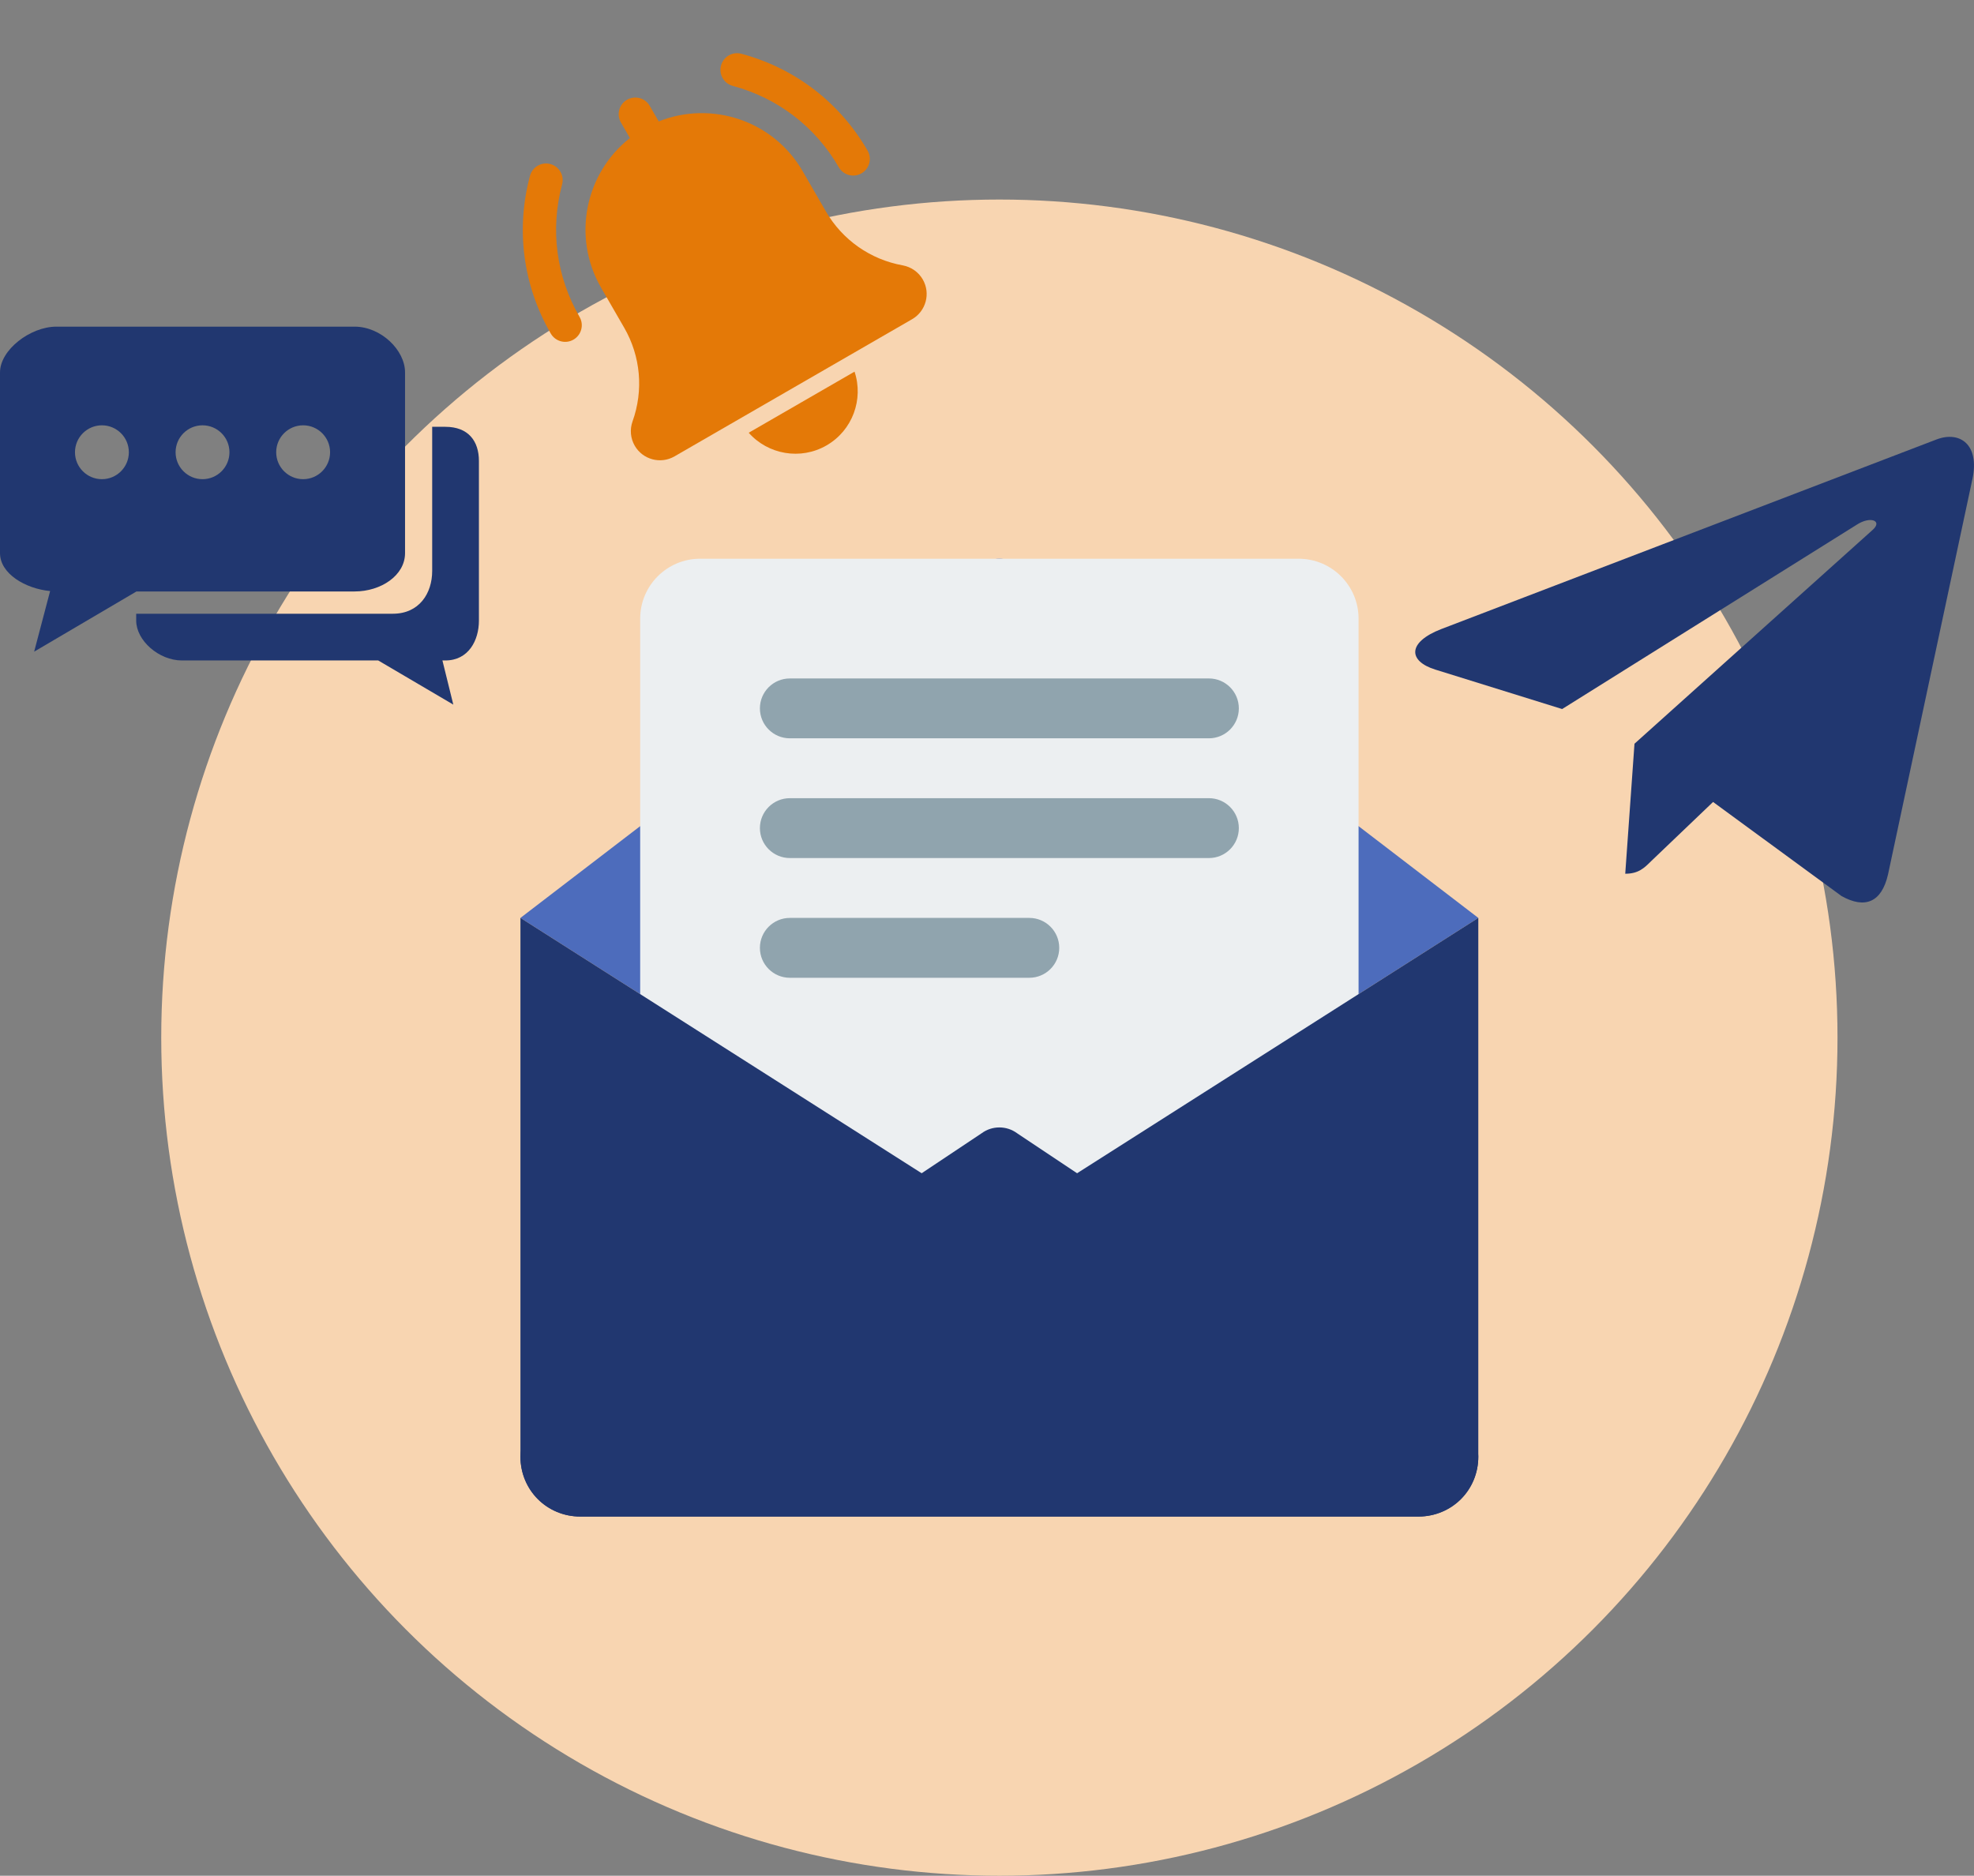 <svg viewBox="0 0 2473 2350" fill="none" xmlns="http://www.w3.org/2000/svg">
<rect x="0" y="0" width="2473" height="2350" fill="#808080" stroke="none"/>
<circle cx="1252" cy="1300" r="1050" fill="#F8D5B1"/>
<g clip-path="url(#clip0)">
<path d="M2047.66 931.779L2036.08 1094.65C2052.65 1094.65 2059.82 1087.53 2068.43 1078.98L2146.1 1004.75L2307.04 1122.62C2336.56 1139.07 2357.35 1130.4 2365.31 1095.46L2470.96 600.446L2470.98 600.417C2480.35 556.783 2455.21 539.721 2426.45 550.425L1805.49 788.163C1763.11 804.613 1763.75 828.238 1798.28 838.942L1957.04 888.321L2325.79 657.583C2343.15 646.092 2358.93 652.45 2345.95 663.942L2047.66 931.779Z" fill="#213770"/>
</g>
<g clip-path="url(#clip1)">
<path d="M1079.28 217.169C1069.32 222.919 1056.57 219.502 1050.82 209.543C1021.61 158.935 974.445 122.75 918.001 107.611C906.873 104.629 900.29 93.227 903.271 82.099C906.253 70.972 917.656 64.389 928.783 67.37C995.974 85.374 1052.13 128.467 1086.91 188.71C1092.66 198.669 1089.24 211.419 1079.28 217.169V217.169Z" fill="#E47907"/>
<path d="M718.438 425.502C708.479 431.252 695.729 427.835 689.979 417.876C655.198 357.633 645.955 287.457 663.959 220.266C666.94 209.138 678.343 202.555 689.47 205.537C700.598 208.518 707.181 219.921 704.2 231.048C689.078 287.482 696.845 346.434 726.064 397.043C731.814 407.002 728.397 419.752 718.438 425.502V425.502Z" fill="#E47907"/>
<path d="M1130.9 332.45C1090.31 325.142 1055.21 300.47 1034.59 264.765L1005.55 214.463C968.897 150.973 891.391 125.645 825.217 152.111L813.967 132.626C808.206 122.648 795.467 119.25 785.508 125C775.549 130.75 772.122 143.482 777.882 153.459L789.132 172.945C733.107 217.03 716.306 296.806 752.963 360.297L782.004 410.598C802.619 446.304 806.434 489.038 792.388 528.084C788.838 538.144 789.857 549.199 795.19 558.437C805.242 575.848 827.582 581.834 844.993 571.782L1142.69 399.907C1160.1 389.854 1166.09 367.514 1156.03 350.104C1150.7 340.866 1141.64 334.456 1130.9 332.45Z" fill="#E47907"/>
<path d="M1035.51 558.013C1068.18 539.148 1082.07 500.074 1070.55 465.615L937.973 542.157C962.053 569.366 1002.84 576.877 1035.51 558.013Z" fill="#E47907"/>
</g>
<path d="M652 1149.99L1229.8 1517.72C1236.4 1522.59 1244.2 1524.99 1252 1524.99C1259.8 1524.99 1267.6 1522.59 1274.2 1517.72L1852 1149.99L1274.5 707.49C1261.15 697.515 1242.85 697.515 1229.5 707.49L652 1149.99Z" fill="#4D6CBC"/>
<path d="M1627 700H877C835.675 700 802 733.675 802 775V1600C802 1620.7 818.8 1637.5 839.5 1637.5H1664.5C1685.2 1637.5 1702 1620.7 1702 1600V775C1702 733.675 1668.4 700 1627 700Z" fill="#ECEFF1"/>
<path d="M989.5 925H1514.5C1535.2 925 1552 908.2 1552 887.5C1552 866.8 1535.2 850 1514.5 850H989.5C968.8 850 952 866.8 952 887.5C952 908.2 968.8 925 989.5 925Z" fill="#90A4AE"/>
<path d="M1514.5 1000H989.5C968.8 1000 952 1016.8 952 1037.5C952 1058.2 968.8 1075 989.5 1075H1514.5C1535.2 1075 1552 1058.2 1552 1037.5C1552 1016.8 1535.2 1000 1514.5 1000Z" fill="#90A4AE"/>
<path d="M1289.5 1150H989.5C968.8 1150 952 1166.8 952 1187.5C952 1208.2 968.8 1225 989.5 1225H1289.5C1310.2 1225 1327 1208.2 1327 1187.5C1327 1166.8 1310.2 1150 1289.5 1150Z" fill="#90A4AE"/>
<path d="M1274.2 1517.72C1267.6 1522.6 1259.8 1525 1252 1525C1244.2 1525 1236.4 1522.6 1229.8 1517.72L652 1150V1825C652 1866.4 685.6 1900 727 1900H1777C1818.4 1900 1852 1866.4 1852 1825V1150L1274.2 1517.72Z" fill="#213770"/>
<path d="M1777 1900H727C684.925 1900 652 1867.07 652 1825C652 1813.08 657.7 1801.83 667.3 1794.78L1229.8 1419.78C1236.4 1414.9 1244.2 1412.5 1252 1412.5C1259.8 1412.5 1267.6 1414.9 1274.2 1419.78L1836.7 1794.78C1846.3 1801.83 1852 1813.08 1852 1825C1852 1867.07 1819.07 1900 1777 1900Z" fill="#213770"/>
<path d="M557.87 534.726H541.437V715.353C541.437 743.476 525.063 768.906 492.236 768.906H170.621V777.494C170.621 802.358 198.901 827.456 227.941 827.456H473.832L567.902 882.766L554.26 827.456H557.87C586.891 827.456 599.987 802.416 599.987 777.494V577.604C599.987 552.74 586.891 534.726 557.87 534.726Z" fill="#213770"/>
<path d="M444.238 409.234H70.689C37.823 409.234 0 438.431 0 466.574V692.967C0 718.885 32.046 737.601 62.785 740.49L42.781 816.429L170.966 741.017H444.238C477.104 741.017 507.433 721.09 507.433 692.967V509.803V466.574C507.433 438.431 477.084 409.234 444.238 409.234ZM127.678 600.341C109.039 600.341 93.934 585.235 93.934 566.597C93.934 547.958 109.039 532.852 127.678 532.852C146.297 532.852 161.422 547.958 161.422 566.597C161.422 585.235 146.297 600.341 127.678 600.341ZM253.716 600.341C235.078 600.341 219.972 585.235 219.972 566.597C219.972 547.958 235.078 532.852 253.716 532.852C272.355 532.852 287.461 547.958 287.461 566.597C287.461 585.235 272.355 600.341 253.716 600.341ZM379.774 600.341C361.136 600.341 346.011 585.235 346.011 566.597C346.011 547.958 361.136 532.852 379.774 532.852C398.374 532.852 413.519 547.958 413.519 566.597C413.519 585.235 398.374 600.341 379.774 600.341Z" fill="#213770"/>
<defs>
<clipPath id="clip0">
<rect width="700" height="700" fill="white" transform="translate(1773 489)"/>
</clipPath>
<clipPath id="clip1">
<rect width="500" height="500" fill="white" transform="translate(569 250) rotate(-30)"/>
</clipPath>
</defs>
</svg>
